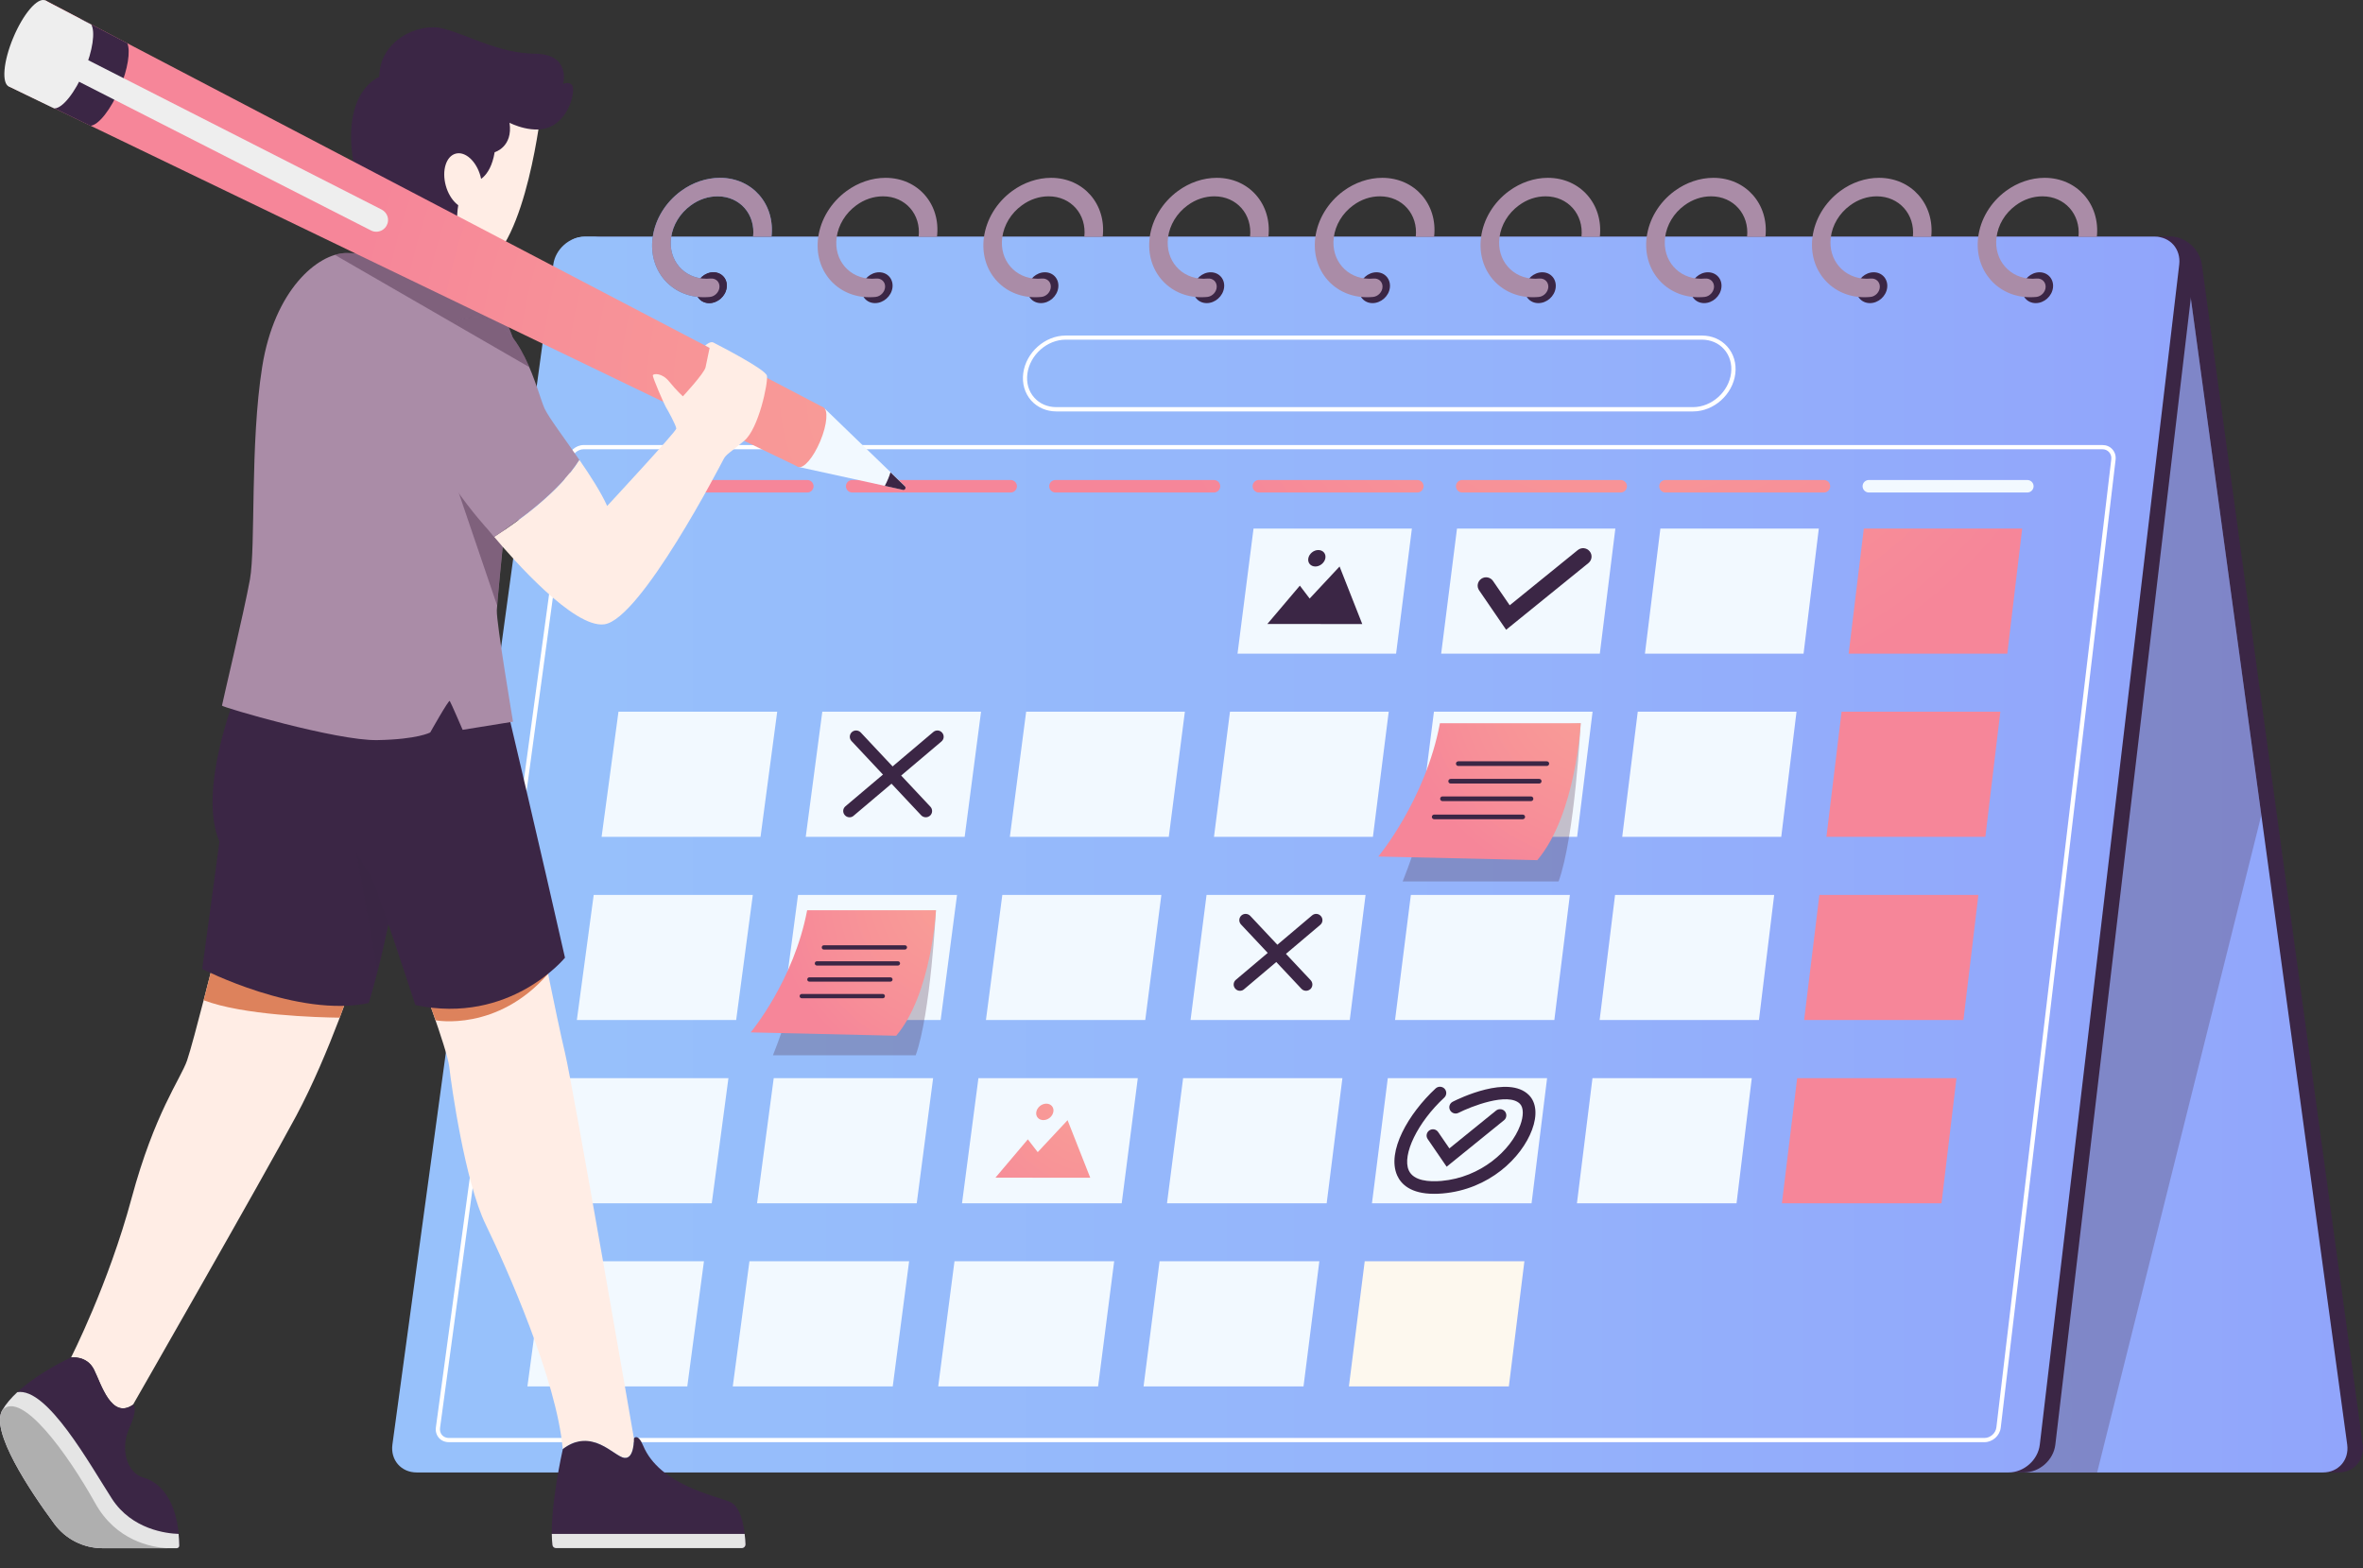 <svg width="116" height="77" viewBox="0 0 116 77" fill="none" xmlns="http://www.w3.org/2000/svg">
<rect x="0" y="0" width="116" height="77" fill="#333333" stroke="none"/>
<path d="M36.651 72.287H114.795C115.558 72.287 116.089 71.677 115.987 70.92L108.089 12.986C107.987 12.229 107.294 11.619 106.545 11.619H29.464C28.715 11.619 28.179 12.229 28.267 12.986L35.112 70.92C35.205 71.677 35.893 72.287 36.651 72.287Z" fill="#3B2645"/>
<path d="M35.889 72.287H114.032C114.795 72.287 115.326 71.677 115.225 70.92L107.321 12.986C107.219 12.229 106.526 11.619 105.777 11.619H28.701C27.953 11.619 27.416 12.229 27.504 12.986L34.349 70.92C34.442 71.677 35.131 72.287 35.889 72.287Z" fill="url(#paint0_linear_700_3945)"/>
<path opacity="0.3" d="M111.009 40.022L102.949 72.287H80.814L107.478 14.124L111.009 40.022Z" fill="#543753"/>
<path d="M99.362 72.287H21.218C20.456 72.287 19.924 71.677 20.026 70.92L27.925 12.986C28.027 12.229 28.72 11.619 29.469 11.619H106.545C107.293 11.619 107.83 12.229 107.742 12.986L100.897 70.92C100.809 71.677 100.12 72.287 99.362 72.287Z" fill="#3B2645"/>
<path d="M98.595 72.287H20.456C19.693 72.287 19.162 71.677 19.263 70.92L27.162 12.986C27.264 12.229 27.957 11.619 28.706 11.619H105.782C106.531 11.619 107.067 12.229 106.979 12.986L100.134 70.92C100.046 71.677 99.358 72.287 98.595 72.287Z" fill="url(#paint1_linear_700_3945)"/>
<path d="M97.421 70.8H22.036C21.842 70.8 21.667 70.727 21.546 70.589C21.426 70.451 21.371 70.268 21.398 70.071L27.855 22.55C27.906 22.165 28.267 21.848 28.65 21.848H103.212C103.401 21.848 103.577 21.922 103.697 22.059C103.822 22.197 103.878 22.38 103.854 22.577L98.216 70.094C98.169 70.484 97.814 70.8 97.421 70.8ZM28.65 22.055C28.364 22.055 28.096 22.288 28.059 22.577L21.602 70.098C21.583 70.231 21.62 70.36 21.699 70.451C21.782 70.543 21.898 70.594 22.032 70.594H97.416C97.707 70.594 97.971 70.36 98.003 70.071L103.642 22.555C103.66 22.417 103.619 22.293 103.535 22.197C103.452 22.105 103.337 22.055 103.207 22.055H28.65Z" fill="white"/>
<path d="M83.116 20.198H51.858C51.368 20.198 50.928 20.005 50.619 19.661C50.305 19.303 50.166 18.831 50.231 18.322C50.365 17.303 51.298 16.473 52.315 16.473H83.55C84.04 16.473 84.484 16.666 84.789 17.01C85.108 17.367 85.247 17.84 85.187 18.344C85.062 19.367 84.133 20.198 83.116 20.198ZM52.315 16.675C51.4 16.675 50.559 17.422 50.434 18.344C50.374 18.789 50.494 19.211 50.771 19.519C51.039 19.822 51.423 19.987 51.853 19.987H83.111C84.026 19.987 84.863 19.239 84.979 18.317C85.034 17.872 84.909 17.45 84.632 17.143C84.364 16.84 83.976 16.675 83.546 16.675H52.315Z" fill="white"/>
<path d="M68.534 32.091H60.75L61.536 25.949H69.31L68.534 32.091Z" fill="#F2F9FF"/>
<path d="M78.535 32.091H70.747L71.524 25.949H79.298L78.535 32.091Z" fill="#F2F9FF"/>
<path d="M88.537 32.091H80.75L81.508 25.949H89.286L88.537 32.091Z" fill="#F2F9FF"/>
<path d="M98.539 32.091H90.751L91.495 25.949H99.269L98.539 32.091Z" fill="url(#paint2_radial_700_3945)"/>
<path d="M37.335 41.081H29.533L30.361 34.939H38.153L37.335 41.081Z" fill="#F2F9FF"/>
<path d="M47.356 41.081H39.554L40.367 34.939H48.16L47.356 41.081Z" fill="#F2F9FF"/>
<path d="M57.376 41.081H49.574L50.374 34.939H58.166L57.376 41.081Z" fill="#F2F9FF"/>
<path d="M67.397 41.081H59.595L60.38 34.939H68.173L67.397 41.081Z" fill="#F2F9FF"/>
<path d="M77.422 41.081H69.615L70.392 34.939H78.18L77.422 41.081Z" fill="#F2F9FF"/>
<path d="M87.442 41.081H79.635L80.398 34.939H88.191L87.442 41.081Z" fill="#F2F9FF"/>
<path d="M97.462 41.081H89.66L90.404 34.939H98.197L97.462 41.081Z" fill="url(#paint3_radial_700_3945)"/>
<path d="M36.138 50.076H28.318L29.145 43.934H36.956L36.138 50.076Z" fill="#F2F9FF"/>
<path d="M46.177 50.076H38.361L39.175 43.934H46.981L46.177 50.076Z" fill="#F2F9FF"/>
<path d="M56.221 50.076H48.4L49.204 43.934H57.011L56.221 50.076Z" fill="#F2F9FF"/>
<path d="M66.26 50.076H58.444L59.23 43.934H67.036L66.26 50.076Z" fill="#F2F9FF"/>
<path d="M76.303 50.076H68.483L69.259 43.934H77.066L76.303 50.076Z" fill="#F2F9FF"/>
<path d="M86.347 50.076H78.526L79.284 43.934H87.095L86.347 50.076Z" fill="#F2F9FF"/>
<path d="M96.385 50.076H88.565L89.314 43.934H97.12L96.385 50.076Z" fill="url(#paint4_radial_700_3945)"/>
<path d="M34.941 59.072H27.102L27.934 52.93H35.759L34.941 59.072Z" fill="#F2F9FF"/>
<path d="M45.003 59.072H37.164L37.982 52.93H45.807L45.003 59.072Z" fill="#F2F9FF"/>
<path d="M55.065 59.072H47.226L48.031 52.93H55.855L55.065 59.072Z" fill="#F2F9FF"/>
<path d="M65.127 59.072H57.288L58.079 52.93H65.899L65.127 59.072Z" fill="#F2F9FF"/>
<path d="M75.185 59.072H67.35L68.127 52.93H75.947L75.185 59.072Z" fill="#F2F9FF"/>
<path d="M85.247 59.072H77.412L78.175 52.93H85.995L85.247 59.072Z" fill="#F2F9FF"/>
<path d="M95.309 59.072H87.474L88.223 52.93H96.043L95.309 59.072Z" fill="url(#paint5_radial_700_3945)"/>
<path d="M33.739 68.062H25.891L26.718 61.92H34.557L33.739 68.062Z" fill="#F2F9FF"/>
<path d="M43.825 68.062H35.972L36.79 61.92H44.629L43.825 68.062Z" fill="#F2F9FF"/>
<path d="M53.905 68.062H46.057L46.856 61.92H54.695L53.905 68.062Z" fill="#F2F9FF"/>
<path d="M63.99 68.062H56.138L56.923 61.92H64.767L63.99 68.062Z" fill="#F2F9FF"/>
<path d="M74.07 68.062H66.218L66.994 61.92H74.833L74.07 68.062Z" fill="#FDF8EE"/>
<path d="M99.519 24.179H91.745C91.574 24.179 91.435 24.041 91.435 23.871C91.435 23.701 91.574 23.564 91.745 23.564H99.519C99.69 23.564 99.829 23.701 99.829 23.871C99.829 24.041 99.69 24.179 99.519 24.179Z" fill="#F2F9FF"/>
<path d="M89.536 24.179H81.761C81.59 24.179 81.452 24.041 81.452 23.871C81.452 23.701 81.59 23.564 81.761 23.564H89.536C89.707 23.564 89.845 23.701 89.845 23.871C89.845 24.041 89.707 24.179 89.536 24.179Z" fill="url(#paint6_radial_700_3945)"/>
<path d="M79.557 24.179H71.783C71.612 24.179 71.473 24.041 71.473 23.871C71.473 23.701 71.612 23.564 71.783 23.564H79.557C79.728 23.564 79.867 23.701 79.867 23.871C79.867 24.041 79.728 24.179 79.557 24.179Z" fill="url(#paint7_radial_700_3945)"/>
<path d="M69.573 24.179H61.799C61.628 24.179 61.49 24.041 61.49 23.871C61.49 23.701 61.628 23.564 61.799 23.564H69.573C69.745 23.564 69.883 23.701 69.883 23.871C69.883 24.041 69.745 24.179 69.573 24.179Z" fill="url(#paint8_radial_700_3945)"/>
<path d="M59.59 24.179H51.816C51.645 24.179 51.506 24.041 51.506 23.871C51.506 23.701 51.645 23.564 51.816 23.564H59.59C59.761 23.564 59.9 23.701 59.9 23.871C59.9 24.041 59.761 24.179 59.59 24.179Z" fill="url(#paint9_radial_700_3945)"/>
<path d="M49.611 24.179H41.837C41.666 24.179 41.527 24.041 41.527 23.871C41.527 23.701 41.666 23.564 41.837 23.564H49.611C49.782 23.564 49.921 23.701 49.921 23.871C49.921 24.041 49.782 24.179 49.611 24.179Z" fill="url(#paint10_radial_700_3945)"/>
<path d="M39.628 24.179H31.854C31.683 24.179 31.544 24.041 31.544 23.871C31.544 23.701 31.683 23.564 31.854 23.564H39.628C39.799 23.564 39.937 23.701 39.937 23.871C39.937 24.041 39.799 24.179 39.628 24.179Z" fill="url(#paint11_radial_700_3945)"/>
<path d="M35.671 14.124C35.616 14.542 35.232 14.881 34.816 14.881C34.4 14.881 34.109 14.542 34.165 14.124C34.22 13.707 34.604 13.367 35.02 13.367C35.436 13.367 35.731 13.707 35.671 14.124Z" fill="#3B2645"/>
<path d="M35.343 8.73C34.682 8.73 34.003 8.959 33.434 9.376C32.667 9.936 32.159 10.771 32.039 11.661C31.821 13.275 32.949 14.592 34.558 14.592C34.655 14.592 34.752 14.587 34.849 14.578C35.098 14.555 35.311 14.33 35.32 14.083C35.33 13.835 35.135 13.652 34.881 13.674C34.816 13.679 34.747 13.684 34.682 13.684C33.573 13.684 32.792 12.775 32.944 11.661C33.028 11.046 33.379 10.468 33.91 10.083C34.308 9.789 34.766 9.638 35.228 9.638C36.323 9.638 37.095 10.523 36.97 11.624H37.872C38.056 10.023 36.933 8.73 35.343 8.73Z" fill="#5080C0"/>
<path d="M35.671 14.124C35.616 14.542 35.232 14.881 34.816 14.881C34.4 14.881 34.109 14.542 34.165 14.124C34.22 13.707 34.604 13.367 35.02 13.367C35.436 13.367 35.731 13.707 35.671 14.124Z" fill="#3B2645"/>
<path d="M35.343 8.73C34.682 8.73 34.003 8.959 33.434 9.376C32.667 9.936 32.159 10.771 32.039 11.661C31.821 13.275 32.949 14.592 34.558 14.592C34.655 14.592 34.752 14.587 34.849 14.578C35.098 14.555 35.311 14.33 35.32 14.083C35.33 13.835 35.135 13.652 34.881 13.674C34.816 13.679 34.747 13.684 34.682 13.684C33.573 13.684 32.792 12.775 32.944 11.661C33.028 11.046 33.379 10.468 33.91 10.083C34.308 9.789 34.766 9.638 35.228 9.638C36.323 9.638 37.095 10.523 36.97 11.624H37.872C38.056 10.023 36.933 8.73 35.343 8.73Z" fill="#AA8CA7"/>
<path d="M43.811 14.124C43.755 14.542 43.372 14.881 42.956 14.881C42.54 14.881 42.248 14.542 42.304 14.124C42.359 13.707 42.743 13.367 43.159 13.367C43.575 13.367 43.866 13.707 43.811 14.124Z" fill="#3B2645"/>
<path d="M43.469 8.73C42.808 8.73 42.129 8.959 41.56 9.376C40.793 9.936 40.284 10.771 40.164 11.661C39.947 13.275 41.079 14.592 42.688 14.592C42.785 14.592 42.882 14.587 42.979 14.578C43.229 14.555 43.441 14.33 43.45 14.083C43.46 13.835 43.261 13.652 43.011 13.674C42.947 13.679 42.877 13.684 42.813 13.684C41.703 13.684 40.922 12.775 41.07 11.661C41.153 11.046 41.505 10.468 42.032 10.083C42.429 9.789 42.886 9.638 43.349 9.638C44.444 9.638 45.221 10.523 45.096 11.624H45.997C46.187 10.023 45.063 8.73 43.469 8.73Z" fill="#AA8CA7"/>
<path d="M51.95 14.124C51.895 14.542 51.516 14.881 51.1 14.881C50.684 14.881 50.392 14.542 50.443 14.124C50.499 13.707 50.878 13.367 51.294 13.367C51.714 13.367 52.005 13.707 51.95 14.124Z" fill="#3B2645"/>
<path d="M51.599 8.73C50.938 8.73 50.258 8.959 49.69 9.376C48.923 9.936 48.419 10.771 48.299 11.661C48.086 13.275 49.219 14.592 50.827 14.592C50.924 14.592 51.021 14.587 51.118 14.578C51.368 14.555 51.58 14.33 51.585 14.083C51.594 13.835 51.395 13.652 51.146 13.674C51.081 13.679 51.012 13.684 50.947 13.684C49.838 13.684 49.052 12.775 49.2 11.661C49.283 11.046 49.63 10.468 50.161 10.083C50.559 9.789 51.017 9.638 51.479 9.638C52.574 9.638 53.351 10.523 53.23 11.624H54.132C54.317 10.023 53.189 8.73 51.599 8.73Z" fill="#AA8CA7"/>
<path d="M60.09 14.124C60.034 14.542 59.655 14.881 59.239 14.881C58.823 14.881 58.527 14.542 58.583 14.124C58.638 13.707 59.017 13.367 59.433 13.367C59.849 13.367 60.145 13.707 60.09 14.124Z" fill="#3B2645"/>
<path d="M59.729 8.73C59.068 8.73 58.393 8.959 57.825 9.376C57.062 9.936 56.553 10.771 56.438 11.661C56.23 13.275 57.367 14.592 58.971 14.592C59.068 14.592 59.165 14.587 59.262 14.578C59.512 14.555 59.724 14.33 59.729 14.083C59.738 13.835 59.539 13.652 59.29 13.674C59.225 13.679 59.156 13.684 59.091 13.684C57.982 13.684 57.196 12.775 57.339 11.661C57.418 11.046 57.769 10.468 58.296 10.083C58.694 9.789 59.151 9.638 59.613 9.638C60.709 9.638 61.485 10.523 61.365 11.624H62.266C62.447 10.023 61.319 8.73 59.729 8.73Z" fill="#AA8CA7"/>
<path d="M68.229 14.124C68.178 14.542 67.794 14.881 67.378 14.881C66.962 14.881 66.666 14.542 66.722 14.124C66.777 13.707 67.156 13.367 67.572 13.367C67.988 13.367 68.279 13.707 68.229 14.124Z" fill="#3B2645"/>
<path d="M67.854 8.73C67.193 8.73 66.519 8.959 65.95 9.376C65.188 9.936 64.684 10.771 64.568 11.661C64.36 13.275 65.502 14.592 67.11 14.592C67.207 14.592 67.304 14.587 67.401 14.578C67.651 14.555 67.864 14.33 67.868 14.083C67.877 13.835 67.679 13.652 67.429 13.674C67.364 13.679 67.295 13.684 67.23 13.684C66.121 13.684 65.335 12.775 65.474 11.661C65.553 11.046 65.899 10.468 66.426 10.083C66.824 9.789 67.277 9.638 67.743 9.638C68.839 9.638 69.62 10.523 69.5 11.624H70.401C70.581 10.023 69.449 8.73 67.854 8.73Z" fill="#AA8CA7"/>
<path d="M76.368 14.124C76.317 14.542 75.938 14.881 75.517 14.881C75.102 14.881 74.806 14.542 74.861 14.124C74.912 13.707 75.296 13.367 75.712 13.367C76.128 13.367 76.419 13.707 76.368 14.124Z" fill="#3B2645"/>
<path d="M75.984 8.73C75.323 8.73 74.649 8.959 74.08 9.376C73.317 9.936 72.814 10.771 72.703 11.661C72.499 13.275 73.641 14.592 75.249 14.592C75.347 14.592 75.444 14.587 75.541 14.578C75.79 14.555 75.998 14.33 76.008 14.083C76.012 13.835 75.818 13.652 75.564 13.674C75.499 13.679 75.43 13.684 75.365 13.684C74.256 13.684 73.465 12.775 73.609 11.661C73.687 11.046 74.034 10.468 74.561 10.083C74.958 9.789 75.411 9.638 75.874 9.638C76.969 9.638 77.75 10.523 77.635 11.624H78.536C78.711 10.023 77.574 8.73 75.984 8.73Z" fill="#AA8CA7"/>
<path d="M84.503 14.124C84.452 14.542 84.073 14.881 83.657 14.881C83.241 14.881 82.945 14.542 82.996 14.124C83.047 13.707 83.426 13.367 83.842 13.367C84.262 13.367 84.558 13.707 84.503 14.124Z" fill="#3B2645"/>
<path d="M84.11 8.73C83.449 8.73 82.774 8.959 82.206 9.376C81.443 9.936 80.944 10.771 80.833 11.661C80.634 13.275 81.776 14.592 83.384 14.592C83.481 14.592 83.578 14.587 83.675 14.578C83.925 14.555 84.133 14.33 84.142 14.083C84.147 13.835 83.953 13.652 83.698 13.674C83.634 13.679 83.564 13.684 83.5 13.684C82.391 13.684 81.6 12.775 81.739 11.661C81.817 11.046 82.159 10.468 82.686 10.083C83.084 9.789 83.537 9.638 83.999 9.638C85.094 9.638 85.88 10.523 85.764 11.624H86.666C86.841 10.023 85.704 8.73 84.11 8.73Z" fill="#AA8CA7"/>
<path d="M92.642 14.124C92.591 14.542 92.212 14.881 91.796 14.881C91.38 14.881 91.084 14.542 91.135 14.124C91.186 13.707 91.565 13.367 91.981 13.367C92.397 13.367 92.693 13.707 92.642 14.124Z" fill="#3B2645"/>
<path d="M92.24 8.73C91.579 8.73 90.904 8.959 90.34 9.376C89.582 9.936 89.083 10.771 88.972 11.661C88.773 13.275 89.92 14.592 91.528 14.592C91.625 14.592 91.722 14.587 91.819 14.578C92.069 14.555 92.277 14.33 92.281 14.083C92.286 13.835 92.087 13.652 91.838 13.674C91.773 13.679 91.704 13.684 91.639 13.684C90.53 13.684 89.735 12.775 89.873 11.661C89.947 11.046 90.294 10.468 90.821 10.083C91.218 9.789 91.671 9.638 92.133 9.638C93.229 9.638 94.015 10.523 93.904 11.624H94.805C94.971 10.023 93.834 8.73 92.24 8.73Z" fill="#AA8CA7"/>
<path d="M100.781 14.124C100.73 14.542 100.351 14.881 99.935 14.881C99.519 14.881 99.224 14.542 99.274 14.124C99.325 13.707 99.704 13.367 100.12 13.367C100.536 13.367 100.832 13.707 100.781 14.124Z" fill="#3B2645"/>
<path d="M100.37 8.73C99.709 8.73 99.034 8.959 98.47 9.376C97.712 9.936 97.213 10.771 97.107 11.661C96.913 13.275 98.063 14.592 99.667 14.592C99.764 14.592 99.861 14.587 99.959 14.578C100.208 14.555 100.416 14.33 100.421 14.083C100.425 13.835 100.227 13.652 99.977 13.674C99.912 13.679 99.843 13.684 99.778 13.684C98.669 13.684 97.874 12.775 98.008 11.661C98.082 11.046 98.424 10.468 98.951 10.083C99.348 9.789 99.801 9.638 100.264 9.638C101.359 9.638 102.145 10.523 102.034 11.624H102.935C103.101 10.023 101.96 8.73 100.37 8.73Z" fill="#AA8CA7"/>
<path d="M45.447 40.122C45.364 40.122 45.281 40.09 45.221 40.026L41.8 36.38C41.685 36.256 41.69 36.063 41.814 35.944C41.939 35.829 42.133 35.834 42.253 35.958L45.674 39.604C45.789 39.728 45.785 39.921 45.66 40.04C45.595 40.095 45.521 40.122 45.447 40.122Z" fill="#3B2645"/>
<path d="M41.703 40.123C41.615 40.123 41.528 40.086 41.468 40.013C41.357 39.884 41.37 39.692 41.505 39.581L45.817 35.935C45.946 35.825 46.14 35.839 46.251 35.971C46.362 36.1 46.348 36.293 46.214 36.403L41.902 40.049C41.846 40.1 41.777 40.123 41.703 40.123Z" fill="#3B2645"/>
<path d="M64.115 48.64C64.032 48.64 63.949 48.608 63.889 48.544L60.921 45.384C60.806 45.26 60.81 45.067 60.935 44.948C61.06 44.833 61.254 44.838 61.374 44.962L64.342 48.122C64.457 48.246 64.453 48.438 64.328 48.558C64.263 48.613 64.189 48.64 64.115 48.64Z" fill="#3B2645"/>
<path d="M60.87 48.641C60.782 48.641 60.695 48.604 60.635 48.531C60.524 48.402 60.538 48.209 60.672 48.099L64.411 44.939C64.54 44.829 64.734 44.843 64.845 44.976C64.956 45.104 64.942 45.297 64.808 45.407L61.069 48.567C61.014 48.618 60.94 48.641 60.87 48.641Z" fill="#3B2645"/>
<path d="M73.936 30.917L72.61 28.981C72.481 28.793 72.531 28.541 72.721 28.412C72.91 28.284 73.165 28.334 73.294 28.523L74.112 29.715L77.454 27.004C77.629 26.862 77.888 26.885 78.036 27.064C78.18 27.238 78.156 27.495 77.976 27.642L73.936 30.917Z" fill="#3B2645"/>
<path d="M71.016 57.277L70.086 55.92C69.989 55.778 70.026 55.59 70.17 55.493C70.313 55.397 70.502 55.434 70.6 55.576L71.15 56.378L73.442 54.521C73.576 54.415 73.77 54.434 73.877 54.562C73.983 54.695 73.964 54.888 73.835 54.993L71.016 57.277Z" fill="#3B2645"/>
<path d="M70.396 58.608C69.25 58.608 68.778 58.131 68.589 57.709C68.062 56.535 69.139 54.673 70.475 53.434C70.6 53.32 70.794 53.324 70.914 53.448C71.029 53.572 71.025 53.765 70.9 53.884C69.597 55.09 68.816 56.691 69.157 57.457C69.393 57.98 70.16 58.026 70.761 57.975C72.693 57.806 74.168 56.475 74.625 55.251C74.801 54.783 74.796 54.375 74.616 54.191C74.034 53.599 72.194 54.329 71.598 54.632C71.445 54.709 71.26 54.65 71.182 54.498C71.103 54.347 71.163 54.164 71.316 54.086C71.593 53.944 74.052 52.742 75.06 53.765C75.42 54.132 75.476 54.751 75.208 55.466C74.699 56.833 73.109 58.393 70.817 58.59C70.664 58.604 70.526 58.608 70.396 58.608Z" fill="#3B2645"/>
<path d="M53.521 57.819L52.407 54.993L50.942 56.562L50.457 55.934L48.867 57.814L53.521 57.819Z" fill="url(#paint12_radial_700_3945)"/>
<path d="M51.709 54.585C51.751 54.361 51.594 54.182 51.363 54.182C51.132 54.182 50.914 54.365 50.873 54.585C50.831 54.81 50.988 54.989 51.219 54.989C51.451 54.989 51.668 54.81 51.709 54.585Z" fill="url(#paint13_radial_700_3945)"/>
<path d="M66.874 30.637L65.76 27.811L64.291 29.384L63.81 28.751L62.215 30.632L66.874 30.637Z" fill="#3B2645"/>
<path d="M65.062 27.407C65.104 27.182 64.947 27.003 64.716 27.003C64.485 27.003 64.267 27.187 64.226 27.407C64.184 27.632 64.341 27.811 64.573 27.811C64.799 27.811 65.021 27.627 65.062 27.407Z" fill="#3B2645"/>
<path opacity="0.3" d="M45.946 44.691C45.946 44.691 45.682 49.787 44.952 51.806H37.945C37.945 51.806 39.373 48.269 39.854 45.099L45.946 44.691Z" fill="#543753"/>
<path d="M45.946 44.691C45.946 44.691 45.738 48.787 43.996 50.847L36.85 50.682C36.85 50.682 38.967 48.154 39.623 44.686H45.946V44.691Z" fill="url(#paint14_radial_700_3945)"/>
<path d="M44.421 46.617H40.446C40.386 46.617 40.34 46.571 40.34 46.512C40.34 46.452 40.386 46.406 40.446 46.406H44.421C44.481 46.406 44.527 46.452 44.527 46.512C44.523 46.567 44.476 46.617 44.421 46.617Z" fill="#3B2645"/>
<path d="M44.079 47.402H40.104C40.044 47.402 39.998 47.356 39.998 47.297C39.998 47.237 40.044 47.191 40.104 47.191H44.079C44.139 47.191 44.185 47.237 44.185 47.297C44.181 47.356 44.134 47.402 44.079 47.402Z" fill="#3B2645"/>
<path d="M43.709 48.191H39.734C39.674 48.191 39.628 48.145 39.628 48.086C39.628 48.026 39.674 47.98 39.734 47.98H43.709C43.769 47.98 43.816 48.026 43.816 48.086C43.816 48.145 43.769 48.191 43.709 48.191Z" fill="#3B2645"/>
<path d="M43.335 49.008H39.36C39.3 49.008 39.253 48.962 39.253 48.902C39.253 48.843 39.3 48.797 39.36 48.797H43.335C43.395 48.797 43.441 48.843 43.441 48.902C43.441 48.962 43.395 49.008 43.335 49.008Z" fill="#3B2645"/>
<path opacity="0.3" d="M77.597 35.504C77.597 35.504 77.311 41.072 76.511 43.274H68.857C68.857 43.274 70.415 39.407 70.942 35.949L77.597 35.504Z" fill="#543753"/>
<path d="M77.597 35.504C77.597 35.504 77.371 39.98 75.466 42.228L67.66 42.049C67.66 42.049 69.971 39.288 70.687 35.504H77.597Z" fill="url(#paint15_radial_700_3945)"/>
<path d="M75.933 37.604H71.589C71.524 37.604 71.473 37.554 71.473 37.489C71.473 37.425 71.524 37.375 71.589 37.375H75.933C75.998 37.375 76.049 37.425 76.049 37.489C76.049 37.554 75.993 37.604 75.933 37.604Z" fill="#3B2645"/>
<path d="M75.559 38.467H71.214C71.15 38.467 71.099 38.417 71.099 38.353C71.099 38.288 71.15 38.238 71.214 38.238H75.559C75.624 38.238 75.674 38.288 75.674 38.353C75.674 38.417 75.619 38.467 75.559 38.467Z" fill="#3B2645"/>
<path d="M75.157 39.329H70.812C70.748 39.329 70.697 39.278 70.697 39.214C70.697 39.15 70.748 39.099 70.812 39.099H75.157C75.222 39.099 75.272 39.15 75.272 39.214C75.272 39.278 75.222 39.329 75.157 39.329Z" fill="#3B2645"/>
<path d="M74.75 40.219H70.406C70.341 40.219 70.29 40.169 70.29 40.105C70.29 40.041 70.341 39.99 70.406 39.99H74.75C74.815 39.99 74.866 40.041 74.866 40.105C74.866 40.169 74.81 40.219 74.75 40.219Z" fill="#3B2645"/>
<path d="M17.484 47.691L10.652 46.535C10.652 46.535 9.497 51.154 9.183 52.062C8.868 52.971 7.593 54.622 6.456 58.837C5.323 63.048 3.488 66.64 3.488 66.64C3.488 66.64 4.26 66.534 4.611 67.236C4.963 67.938 5.462 69.704 6.53 68.961C6.53 68.961 12.871 57.897 14.535 54.792C16.199 51.682 17.484 47.691 17.484 47.691Z" fill="#FFEDE5"/>
<path d="M10.653 46.539C10.653 46.539 10.343 47.782 9.996 49.103C11.919 49.842 15.58 49.947 16.675 49.961C17.179 48.635 17.479 47.695 17.479 47.695L10.653 46.539Z" fill="#DD825C"/>
<path d="M4.616 67.235C4.265 66.533 3.493 66.639 3.493 66.639C3.493 66.639 0.983 67.763 0.119 69.221C-0.486 70.24 1.45 73.148 2.67 74.803C3.225 75.556 4.103 76.001 5.041 76.001H8.679C8.748 76.001 8.808 75.941 8.804 75.872C8.767 73.597 7.796 72.739 7.034 72.538C6.257 72.331 5.878 71.166 6.345 70.116C6.816 69.065 6.534 68.96 6.534 68.96C5.462 69.703 4.968 67.937 4.616 67.235Z" fill="#3B2645"/>
<path d="M11.568 34.127C11.568 34.127 9.687 38.806 10.773 41.319L9.927 47.567C9.927 47.567 14.627 49.984 18.103 49.241C18.103 49.241 20.52 41.489 19.762 35.242C19.005 28.994 11.947 31.994 11.568 34.127Z" fill="#3B2645"/>
<path opacity="0.5" d="M16.994 39.118L18.533 47.691C18.898 46.251 19.411 43.953 19.698 41.411L16.994 39.118Z" fill="#3B2645"/>
<path d="M5.49 73.57C4.399 71.878 2.314 68.098 0.849 68.346C0.558 68.617 0.295 68.915 0.114 69.227C-0.491 70.245 1.446 73.153 2.666 74.809C3.22 75.561 4.099 76.006 5.037 76.006H8.674C8.744 76.006 8.804 75.947 8.799 75.878C8.794 75.676 8.785 75.483 8.767 75.304C8.194 75.286 6.474 75.098 5.49 73.57Z" fill="#E5E5E5"/>
<path d="M2.666 74.808C3.22 75.561 4.099 76.006 5.037 76.006H8.226C7.417 75.96 5.698 75.634 4.676 73.799C3.304 71.341 1.048 68.231 0.114 69.226C-0.491 70.244 1.446 73.153 2.666 74.808Z" fill="#AFAFAF"/>
<path d="M30.643 71.57C31.151 71.644 31.119 70.612 31.119 70.612C31.119 70.612 28.133 53.337 27.735 51.686C27.338 50.035 26.326 44.938 26.326 44.938L20.465 47.567C20.465 47.567 21.958 51.493 22.055 52.378C22.152 53.264 22.827 58.025 23.839 60.107C24.851 62.19 27.338 67.768 27.624 71.139C29.053 70.052 30.134 71.497 30.643 71.57Z" fill="#FFEDE5"/>
<path d="M27.12 75.851C27.13 75.938 27.208 76.007 27.296 76.007H36.411C36.517 76.007 36.6 75.919 36.596 75.819C36.577 75.319 36.466 73.988 35.824 73.727C35.029 73.406 32.371 72.878 31.572 70.97C31.317 70.36 31.132 70.594 31.119 70.612C31.119 70.612 31.151 71.644 30.642 71.571C30.134 71.498 29.052 70.053 27.629 71.14C27.629 71.14 26.931 74.209 27.12 75.851Z" fill="#3B2645"/>
<path d="M27.296 76.001H36.411C36.517 76.001 36.6 75.914 36.596 75.813C36.591 75.685 36.582 75.506 36.554 75.304H27.088C27.088 75.497 27.102 75.68 27.121 75.85C27.13 75.937 27.204 76.001 27.296 76.001Z" fill="#E5E5E5"/>
<path d="M21.385 50.09C21.385 50.09 24.412 50.672 26.908 47.805L26.33 44.938L20.465 47.567L21.385 50.09Z" fill="#DD825C"/>
<path d="M24.879 34.705C24.879 34.705 26.617 42.058 27.735 47.017C27.735 47.017 25.045 50.324 20.391 49.342C20.391 49.342 18.519 43.622 18.223 43.049C17.928 42.475 14.48 37.925 15.977 34.361C17.475 30.797 23.506 31.627 24.879 34.705Z" fill="#3B2645"/>
<path d="M22.499 13.467C22.499 13.467 18.394 12.394 16.994 12.422C15.593 12.445 13.472 14.229 12.871 18.009C12.27 21.788 12.557 26.838 12.27 28.444C11.979 30.049 10.897 34.572 10.897 34.641C10.897 34.714 16.509 36.37 18.519 36.334C20.525 36.297 21.121 35.957 21.121 35.957C21.121 35.957 22.027 34.343 22.078 34.412C22.133 34.485 22.711 35.829 22.711 35.829L25.184 35.43C25.184 35.43 24.366 30.581 24.389 29.962C24.412 29.338 25.364 19.802 25.535 19.059C25.697 18.32 25.272 14.655 22.499 13.467Z" fill="#AA8CA7"/>
<path opacity="0.5" d="M21.297 20.596L24.403 29.724C24.532 28.105 25.373 19.756 25.531 19.064C25.702 18.32 25.272 14.655 22.499 13.467C22.499 13.467 18.394 12.394 16.994 12.422C16.818 12.426 16.633 12.454 16.439 12.513L23.035 16.321L21.297 20.596Z" fill="#543753"/>
<path d="M26.58 5.284C26.58 5.284 25.854 12.013 23.705 13.073C21.551 14.133 19.689 9.302 19.906 7.399C20.123 5.495 23.594 2.807 26.58 5.284Z" fill="#FFEDE5"/>
<path d="M23.335 8.917C23.335 8.917 24.061 8.802 24.283 7.472C24.283 7.472 25.189 7.22 25.013 6.027C25.013 6.027 26.252 6.674 27.139 6.16C28.026 5.646 28.244 4.394 28.087 4.188C27.934 3.981 27.643 4.124 27.643 4.124C27.643 4.124 28.05 2.656 26.261 2.637C24.472 2.615 22.998 1.72 21.759 1.404C20.52 1.087 18.621 2.004 18.621 3.775C18.621 3.775 16.379 4.596 17.595 9.105C18.81 13.614 22.466 11.619 22.466 11.619C22.466 11.619 22.171 9.004 23.335 8.917Z" fill="#3B2645"/>
<path d="M23.101 10.217C23.571 10.09 23.789 9.389 23.587 8.65C23.385 7.912 22.84 7.416 22.369 7.543C21.899 7.67 21.681 8.371 21.883 9.11C22.085 9.848 22.63 10.344 23.101 10.217Z" fill="#FFEDE5"/>
<path d="M39.188 22.921L44.3 24.041C44.411 24.063 44.485 23.93 44.407 23.848L40.487 20.059L39.188 22.921Z" fill="#F2F9FF"/>
<path d="M39.327 21.265C38.99 22.072 38.93 22.815 39.188 22.921C39.447 23.026 39.933 22.462 40.27 21.65C40.608 20.843 40.667 20.1 40.409 19.994C40.145 19.889 39.66 20.458 39.327 21.265Z" fill="url(#paint16_radial_700_3945)"/>
<path d="M39.189 22.922L0.452 4.248L2.218 0.015L40.409 19.995L39.189 22.922Z" fill="url(#paint17_radial_700_3945)"/>
<path d="M43.436 23.853C43.575 23.587 43.663 23.367 43.713 23.188L44.421 23.871C44.495 23.945 44.43 24.073 44.324 24.05L43.436 23.853Z" fill="#3B2645"/>
<path d="M6.252 2.124C6.41 2.514 6.28 3.381 5.887 4.322C5.448 5.377 4.834 6.147 4.441 6.175L2.199 5.092L3.942 0.918L6.252 2.124Z" fill="#3B2645"/>
<path d="M4.191 1.055L4.482 1.207C4.681 1.56 4.556 2.482 4.14 3.468C3.687 4.555 3.049 5.339 2.661 5.321L2.486 5.239L0.447 4.252L2.213 0.019L4.191 1.055Z" fill="#EEEEEE"/>
<path d="M2.014 2.418C2.502 1.248 2.592 0.174 2.215 0.018C1.837 -0.137 1.136 0.686 0.648 1.857C0.159 3.027 0.07 4.101 0.447 4.256C0.824 4.411 1.526 3.588 2.014 2.418Z" fill="#EEEEEE"/>
<path d="M18.473 11.376C18.385 11.376 18.293 11.358 18.209 11.312L1.75 2.927C1.469 2.78 1.353 2.436 1.501 2.157C1.649 1.877 1.995 1.762 2.277 1.909L18.736 10.289C19.018 10.436 19.134 10.78 18.986 11.06C18.884 11.262 18.681 11.376 18.473 11.376Z" fill="#EEEEEE"/>
<path d="M37.65 18.449C37.585 18.119 35.172 16.899 35.02 16.816C34.867 16.733 34.618 16.963 34.618 16.963L34.835 17.078C34.835 17.078 34.701 17.733 34.636 18.032C34.572 18.33 33.522 19.458 33.522 19.458C33.522 19.458 33.213 19.178 32.852 18.733C32.492 18.288 32.076 18.339 32.048 18.422C32.02 18.504 32.607 19.857 32.69 19.99C32.774 20.123 33.199 20.898 33.199 21.041C33.199 21.183 29.806 24.839 29.806 24.839C29.501 24.164 28.979 23.352 28.443 22.577C27.482 24.114 25.531 25.536 24.26 26.357C25.194 27.467 28.166 30.848 29.663 30.65C31.452 30.416 35.404 22.761 35.524 22.536C35.639 22.311 35.815 22.238 36.531 21.642C37.248 21.045 37.71 18.784 37.65 18.449Z" fill="#FFEDE5"/>
<path d="M28.438 22.574C27.703 21.505 26.95 20.514 26.737 20.065C26.377 19.29 25.591 15.625 23.469 15.574C21.348 15.528 20.71 17.634 20.71 20.065C20.71 22.496 23.964 26.01 23.964 26.01C23.964 26.01 24.07 26.143 24.25 26.358C25.522 25.533 27.472 24.106 28.438 22.574Z" fill="#AA8CA7"/>
<path opacity="0.5" d="M23.469 15.568C22.979 15.559 22.573 15.66 22.231 15.857L25.988 18.027C25.475 16.839 24.699 15.596 23.469 15.568Z" fill="#543753"/>
<defs>
<linearGradient id="paint0_linear_700_3945" x1="27.494" y1="41.955" x2="115.235" y2="41.955" gradientUnits="userSpaceOnUse">
<stop offset="0.075" stop-color="#97C1FB"/>
<stop offset="0.635" stop-color="#94B2FB"/>
<stop offset="1" stop-color="#91A5FB"/>
</linearGradient>
<linearGradient id="paint1_linear_700_3945" x1="19.25" y1="41.955" x2="106.992" y2="41.955" gradientUnits="userSpaceOnUse">
<stop offset="0.075" stop-color="#97C1FB"/>
<stop offset="0.635" stop-color="#94B2FB"/>
<stop offset="1" stop-color="#91A5FB"/>
</linearGradient>
<radialGradient id="paint2_radial_700_3945" cx="0" cy="0" r="1" gradientUnits="userSpaceOnUse" gradientTransform="translate(79.427 10.925) scale(24.481 24.296)">
<stop offset="0.075" stop-color="#F99E96"/>
<stop offset="0.712" stop-color="#F78F98"/>
<stop offset="1" stop-color="#F68699"/>
</radialGradient>
<radialGradient id="paint3_radial_700_3945" cx="0" cy="0" r="1" gradientUnits="userSpaceOnUse" gradientTransform="translate(79.427 10.925) scale(24.481 24.296)">
<stop offset="0.075" stop-color="#F99E96"/>
<stop offset="0.712" stop-color="#F78F98"/>
<stop offset="1" stop-color="#F68699"/>
</radialGradient>
<radialGradient id="paint4_radial_700_3945" cx="0" cy="0" r="1" gradientUnits="userSpaceOnUse" gradientTransform="translate(79.427 10.925) scale(24.481 24.296)">
<stop offset="0.075" stop-color="#F99E96"/>
<stop offset="0.712" stop-color="#F78F98"/>
<stop offset="1" stop-color="#F68699"/>
</radialGradient>
<radialGradient id="paint5_radial_700_3945" cx="0" cy="0" r="1" gradientUnits="userSpaceOnUse" gradientTransform="translate(79.427 10.925) scale(24.481 24.296)">
<stop offset="0.075" stop-color="#F99E96"/>
<stop offset="0.712" stop-color="#F78F98"/>
<stop offset="1" stop-color="#F68699"/>
</radialGradient>
<radialGradient id="paint6_radial_700_3945" cx="0" cy="0" r="1" gradientUnits="userSpaceOnUse" gradientTransform="translate(79.427 10.925) scale(24.481 24.296)">
<stop offset="0.075" stop-color="#F99E96"/>
<stop offset="0.712" stop-color="#F78F98"/>
<stop offset="1" stop-color="#F68699"/>
</radialGradient>
<radialGradient id="paint7_radial_700_3945" cx="0" cy="0" r="1" gradientUnits="userSpaceOnUse" gradientTransform="translate(79.427 10.925) scale(24.481 24.296)">
<stop offset="0.075" stop-color="#F99E96"/>
<stop offset="0.712" stop-color="#F78F98"/>
<stop offset="1" stop-color="#F68699"/>
</radialGradient>
<radialGradient id="paint8_radial_700_3945" cx="0" cy="0" r="1" gradientUnits="userSpaceOnUse" gradientTransform="translate(79.427 10.925) scale(24.481 24.296)">
<stop offset="0.075" stop-color="#F99E96"/>
<stop offset="0.712" stop-color="#F78F98"/>
<stop offset="1" stop-color="#F68699"/>
</radialGradient>
<radialGradient id="paint9_radial_700_3945" cx="0" cy="0" r="1" gradientUnits="userSpaceOnUse" gradientTransform="translate(79.427 10.925) scale(24.481 24.296)">
<stop offset="0.075" stop-color="#F99E96"/>
<stop offset="0.712" stop-color="#F78F98"/>
<stop offset="1" stop-color="#F68699"/>
</radialGradient>
<radialGradient id="paint10_radial_700_3945" cx="0" cy="0" r="1" gradientUnits="userSpaceOnUse" gradientTransform="translate(79.427 10.925) scale(24.481 24.296)">
<stop offset="0.075" stop-color="#F99E96"/>
<stop offset="0.712" stop-color="#F78F98"/>
<stop offset="1" stop-color="#F68699"/>
</radialGradient>
<radialGradient id="paint11_radial_700_3945" cx="0" cy="0" r="1" gradientUnits="userSpaceOnUse" gradientTransform="translate(79.427 10.925) scale(24.481 24.296)">
<stop offset="0.075" stop-color="#F99E96"/>
<stop offset="0.712" stop-color="#F78F98"/>
<stop offset="1" stop-color="#F68699"/>
</radialGradient>
<radialGradient id="paint12_radial_700_3945" cx="0" cy="0" r="1" gradientUnits="userSpaceOnUse" gradientTransform="translate(53.781 53.428) scale(8.695 8.63)">
<stop offset="0.075" stop-color="#F99E96"/>
<stop offset="0.712" stop-color="#F78F98"/>
<stop offset="1" stop-color="#F68699"/>
</radialGradient>
<radialGradient id="paint13_radial_700_3945" cx="0" cy="0" r="1" gradientUnits="userSpaceOnUse" gradientTransform="translate(53.781 53.428) scale(8.696 8.63)">
<stop offset="0.075" stop-color="#F99E96"/>
<stop offset="0.712" stop-color="#F78F98"/>
<stop offset="1" stop-color="#F68699"/>
</radialGradient>
<radialGradient id="paint14_radial_700_3945" cx="0" cy="0" r="1" gradientUnits="userSpaceOnUse" gradientTransform="translate(47.161 44.059) scale(9.246 9.176)">
<stop offset="0.075" stop-color="#F99E96"/>
<stop offset="0.712" stop-color="#F78F98"/>
<stop offset="1" stop-color="#F68699"/>
</radialGradient>
<radialGradient id="paint15_radial_700_3945" cx="0" cy="0" r="1" gradientUnits="userSpaceOnUse" gradientTransform="translate(78.631 33.828) scale(9.918 9.843)">
<stop offset="0.075" stop-color="#F99E96"/>
<stop offset="0.712" stop-color="#F78F98"/>
<stop offset="1" stop-color="#F68699"/>
</radialGradient>
<radialGradient id="paint16_radial_700_3945" cx="0" cy="0" r="1" gradientUnits="userSpaceOnUse" gradientTransform="translate(47.812 19.289) scale(30.785 30.553)">
<stop offset="0.075" stop-color="#F99E96"/>
<stop offset="0.712" stop-color="#F78F98"/>
<stop offset="1" stop-color="#F68699"/>
</radialGradient>
<radialGradient id="paint17_radial_700_3945" cx="0" cy="0" r="1" gradientUnits="userSpaceOnUse" gradientTransform="translate(47.812 19.29) scale(30.786 30.553)">
<stop offset="0.075" stop-color="#F99E96"/>
<stop offset="0.712" stop-color="#F78F98"/>
<stop offset="1" stop-color="#F68699"/>
</radialGradient>
</defs>
</svg>
